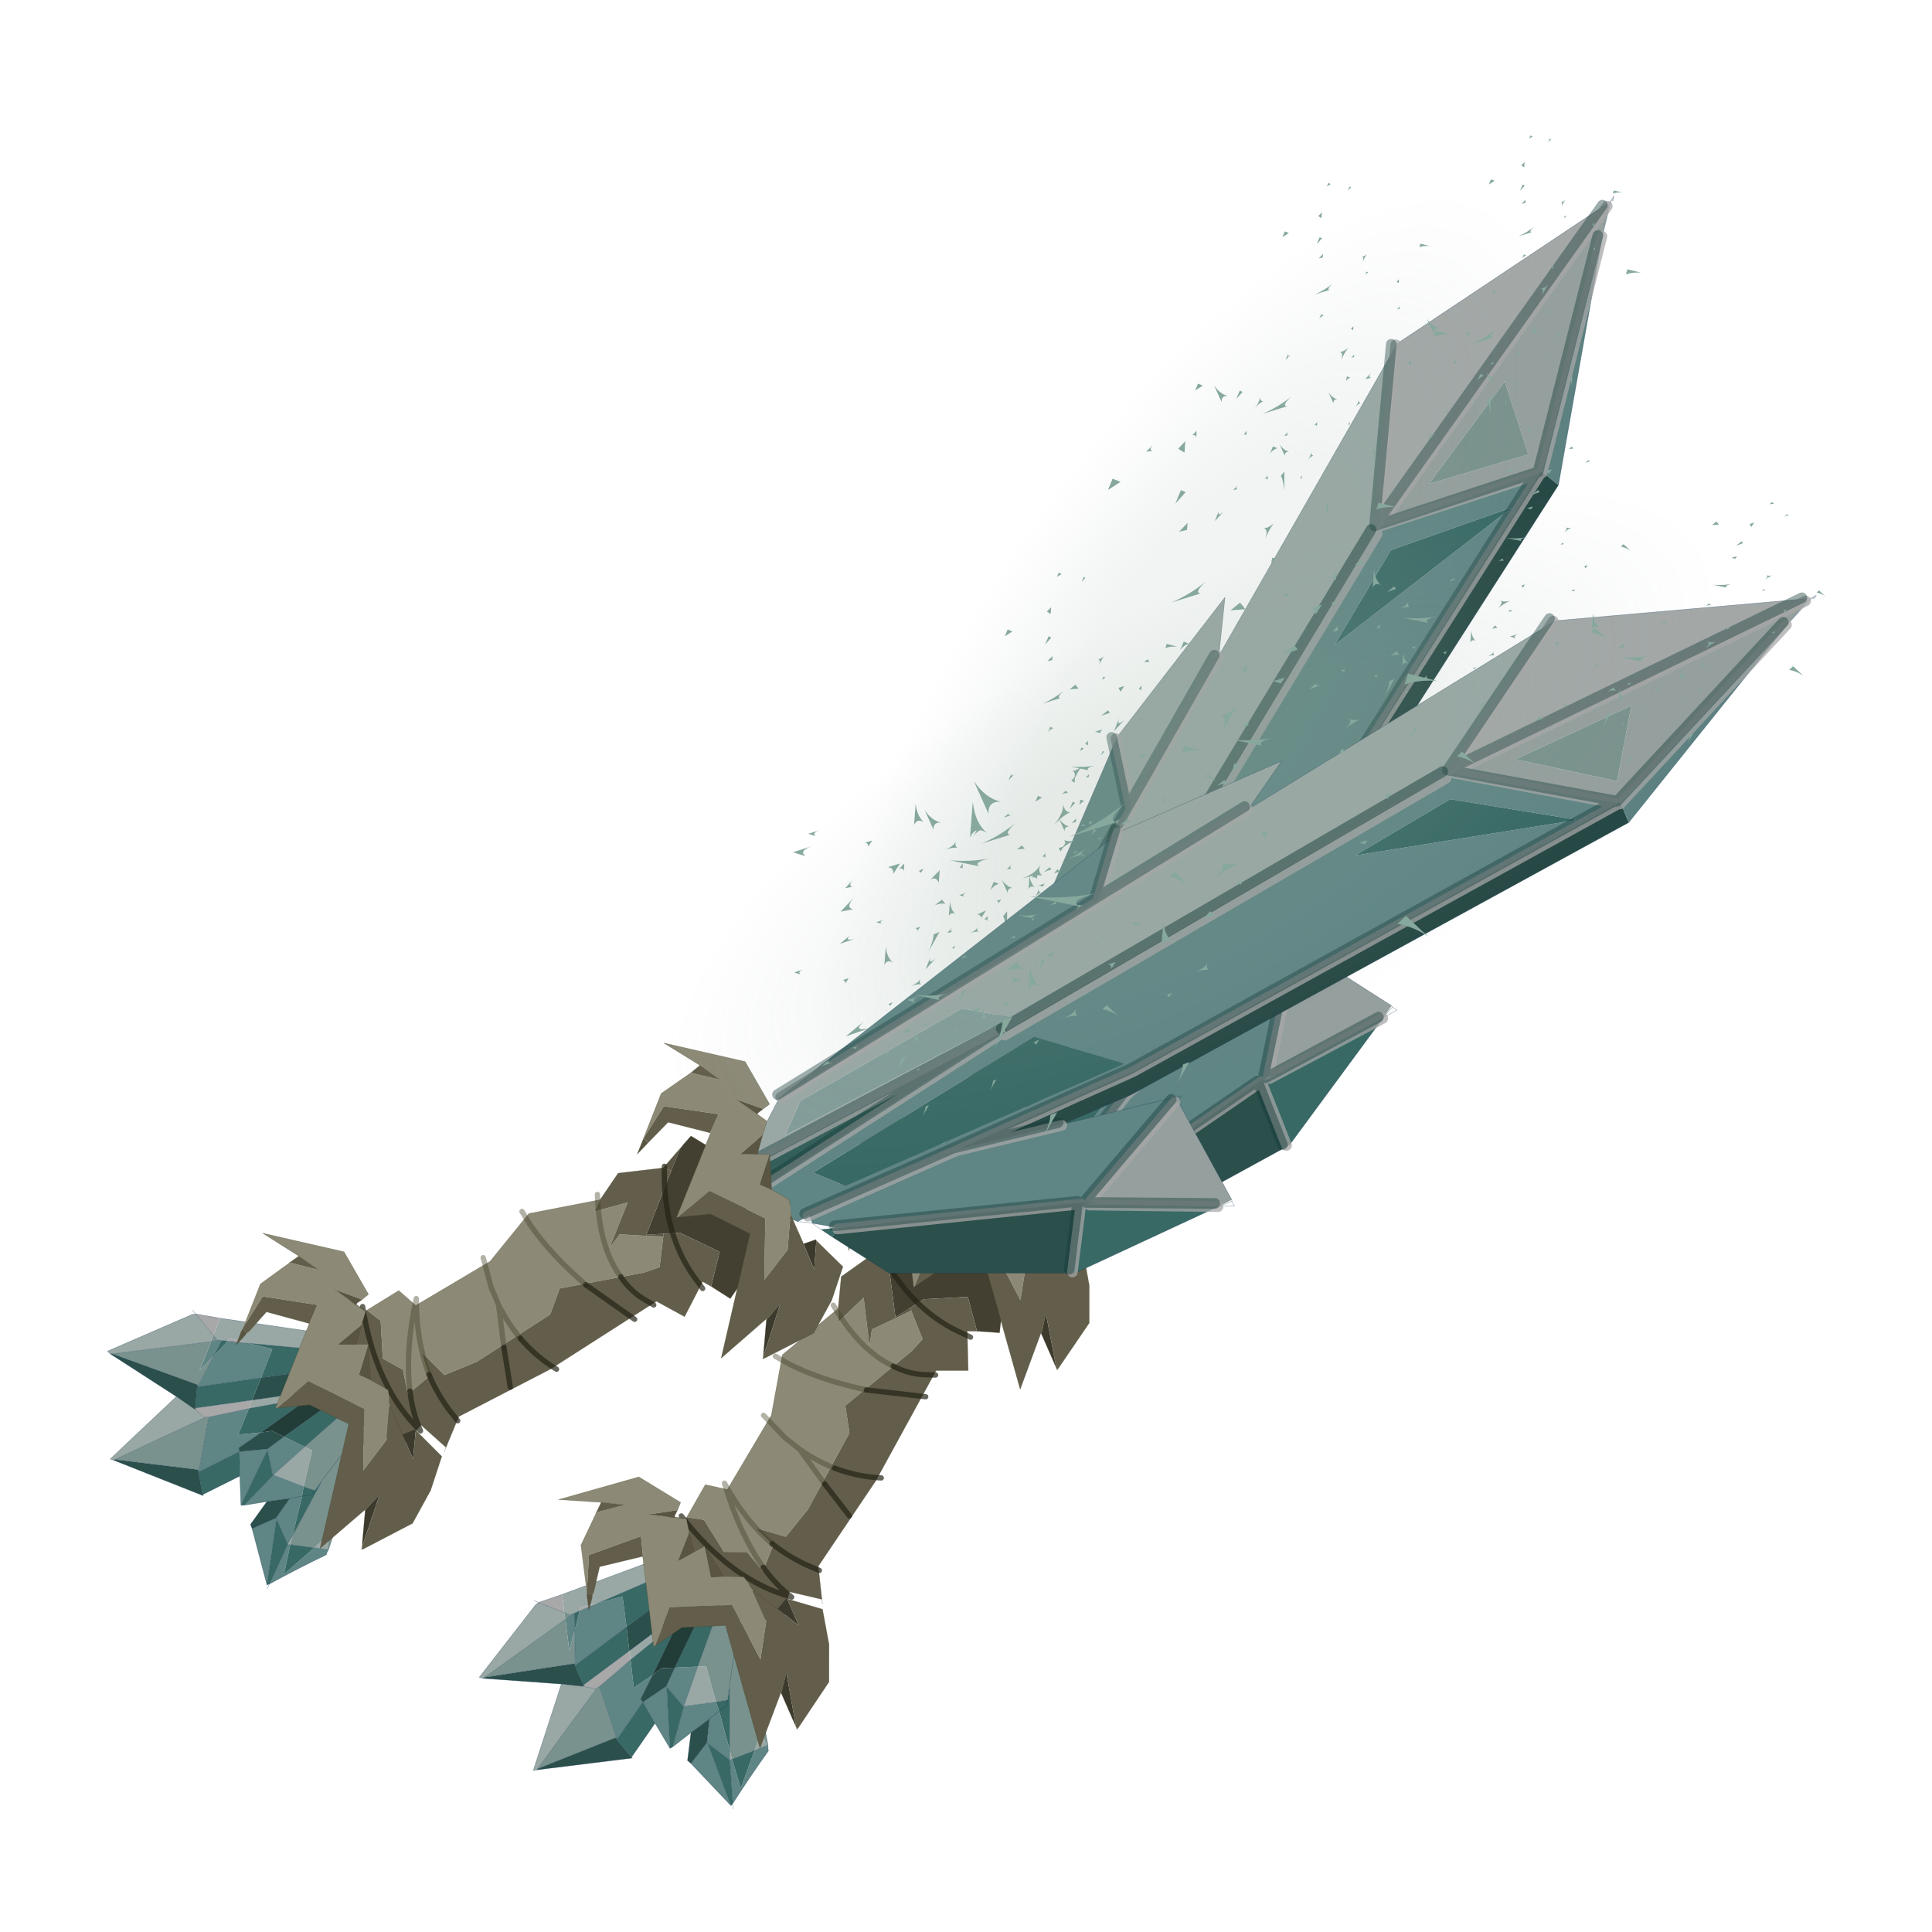 <?xml version="1.0" encoding="UTF-8" standalone="no"?>
<svg xmlns:xlink="http://www.w3.org/1999/xlink" height="440.0px" width="440.0px" xmlns="http://www.w3.org/2000/svg">
  <g transform="matrix(10.0, 0.0, 0.0, 10.0, 0.0, 0.0)">
    <use height="44.0" transform="matrix(1.0, 0.0, 0.0, 1.0, 0.0, 0.0)" width="44.0" xlink:href="#shape0"/>
    <use height="116.45" transform="matrix(0.212, -0.116, 0.116, 0.212, 0.0, 18.25)" width="165.1" xlink:href="#sprite0"/>
    <use height="116.45" transform="matrix(0.242, 0.0, 0.0, 0.242, 2.45, 8.0)" width="165.1" xlink:href="#sprite0"/>
  </g>
  <defs>
    <g id="shape0" transform="matrix(1.0, 0.0, 0.0, 1.0, 0.0, 0.0)">
      <path d="M44.0 44.0 L0.0 44.0 0.0 0.0 44.0 0.0 44.0 44.0" fill="#43adca" fill-opacity="0.0" fill-rule="evenodd" stroke="none"/>
    </g>
    <g id="sprite0" transform="matrix(1.0, 0.0, 0.0, 1.0, 0.0, 0.0)">
      <use height="93.75" transform="matrix(1.0, 0.0, 0.0, 1.0, 0.0, 22.7)" width="160.8" xlink:href="#shape1"/>
      <use height="160.0" transform="matrix(0.127, 0.231, -0.608, 0.334, 140.614, 0.01)" width="160.0" xlink:href="#sprite1"/>
      <use height="56.95" transform="matrix(0.153, 0.278, -0.608, 0.334, 154.519, 8.807)" width="69.35" xlink:href="#sprite2"/>
      <use height="56.95" transform="matrix(0.331, 0.602, -1.317, 0.725, 113.33, 8.016)" width="69.35" xlink:href="#sprite2"/>
      <use height="56.95" transform="matrix(0.198, 0.36, -0.787, 0.433, 95.111, 22.032)" width="69.35" xlink:href="#sprite2"/>
      <use height="56.95" transform="matrix(0.169, 0.307, -0.671, 0.369, 135.436, 3.031)" width="69.35" xlink:href="#sprite2"/>
      <use height="56.95" transform="matrix(0.169, 0.307, -0.671, 0.369, 89.486, 38.532)" width="69.35" xlink:href="#sprite2"/>
      <use height="29.75" transform="matrix(1.0, 0.0, 0.0, 1.0, 12.1, 83.0)" width="19.35" xlink:href="#shape4"/>
    </g>
    <g id="shape1" transform="matrix(1.0, 0.0, 0.0, 1.0, 0.0, -22.7)">
      <path d="M136.25 25.35 L136.35 25.35 159.8 23.3 159.95 23.55 126.6 39.6 136.25 25.35" fill="#a3a8a7" fill-rule="evenodd" stroke="none"/>
      <path d="M100.6 70.65 L100.85 70.8 105.8 79.85 104.6 80.45 93.6 80.35 92.5 80.1 93.6 80.35 92.65 80.35 92.5 80.1 100.6 70.65 M159.95 23.55 L158.1 25.7 142.4 42.5 142.15 42.5 126.6 39.75 126.6 39.6 159.95 23.55 M142.05 40.45 L143.4 33.35 132.5 38.4 142.05 40.45" fill="#959f9d" fill-rule="evenodd" stroke="none"/>
      <path d="M89.85 72.75 L101.1 70.05 100.6 70.65 92.5 80.1 91.8 80.2 91.8 80.1 68.8 82.5 66.3 82.05 66.05 81.3 64.95 81.9 59.9 79.85 84.55 63.9 126.1 39.75 126.35 39.85 126.6 39.75 142.15 42.5 96.6 67.75 79.95 75.15 89.85 72.75 M63.5 70.05 L95.3 45.2 93.25 51.7 63.4 70.2 63.5 70.05 M126.35 42.15 L117.4 47.45 138.3 44.1 126.35 42.15 M95.65 67.05 L87.2 64.5 66.4 77.3 69.45 78.55 95.65 67.05" fill="#5f8584" fill-rule="evenodd" stroke="none"/>
      <path d="M59.75 77.1 L59.65 77.1 63.25 70.2 63.4 70.2 93.25 51.7 95.3 45.2 110.5 38.55 107.35 43.1 136.25 25.35 126.6 39.6 126.1 39.75 84.55 63.9 59.75 77.1 M65.2 70.55 L63.75 73.8 85.0 62.7 80.4 61.85 65.2 70.55" fill="#9aa8a5" fill-rule="evenodd" stroke="none"/>
      <path d="M143.15 44.35 L96.35 69.95 89.85 72.75 79.95 75.15 96.6 67.75 142.15 42.5 142.4 42.5 143.15 44.35" fill="#274945" fill-rule="evenodd" stroke="none"/>
      <path d="M158.1 25.7 L143.15 44.35 142.4 42.5 158.1 25.7" fill="#5c8180" fill-rule="evenodd" stroke="none"/>
      <path d="M104.6 80.45 L91.05 86.75 90.95 86.6 91.8 80.2 92.4 80.35 92.65 80.35 93.6 80.35 104.6 80.45 M68.2 83.35 L67.15 82.65 68.8 82.5 68.2 83.35 M126.35 42.15 L138.3 44.1 117.4 47.45 126.35 42.15 M95.65 67.05 L69.45 78.55 66.4 77.3 87.2 64.5 95.65 67.05" fill="#386964" fill-rule="evenodd" stroke="none"/>
      <path d="M142.05 40.45 L132.5 38.4 143.4 33.35 142.05 40.45" fill="#7a928d" fill-rule="evenodd" stroke="none"/>
      <path d="M90.95 86.6 L90.95 86.75 73.55 86.75 68.2 83.35 68.8 82.5 91.8 80.1 91.8 80.2 90.95 86.6" fill="#2b4f4b" fill-rule="evenodd" stroke="none"/>
      <path d="M65.2 70.55 L80.4 61.85 85.0 62.7 63.75 73.8 65.2 70.55" fill="#829c99" fill-rule="evenodd" stroke="none"/>
      <path d="M59.9 79.85 L59.75 77.1 84.55 63.9 59.9 79.85" fill="#335e59" fill-rule="evenodd" stroke="none"/>
      <path d="M159.8 23.3 L160.05 23.3 160.4 23.2 160.8 22.95 160.65 23.2 160.55 23.2 160.55 23.3 160.4 23.2 158.1 25.7 143.15 44.35 96.35 69.95 89.85 72.75 101.1 70.05 100.6 70.65 M100.85 70.8 L105.8 79.85 105.8 80.0 106.05 80.45 104.6 80.45 91.05 86.75 90.95 86.6 90.95 86.75 73.55 86.75 68.2 83.35 67.15 82.65 66.3 82.05 64.95 81.9 59.9 79.85 59.75 77.1 59.65 77.1 63.25 70.2 63.5 70.05 95.3 45.2 110.5 38.55 107.35 43.1 136.25 25.35 136.35 25.35 159.8 23.3 M159.95 23.55 L160.05 23.3 M160.55 23.2 L160.4 23.2 159.95 23.55 158.1 25.7 M160.55 23.2 L160.8 22.95 M126.6 39.6 L126.6 39.75 126.45 39.75 126.6 39.6 126.1 39.75 126.35 39.85 126.6 39.75 M142.15 42.5 L142.4 42.5 M126.35 39.85 L126.45 39.75 M91.8 80.2 L92.5 80.1 93.6 80.35 M92.4 80.35 L92.5 80.1 M92.4 80.35 L92.65 80.35 M91.8 80.1 L91.8 80.2 M104.6 80.45 L105.8 80.0 M63.4 70.2 L63.25 70.2 M66.05 81.3 L64.95 81.9 M66.3 82.05 L68.8 82.5 67.15 82.65" fill="none" stroke="#113253" stroke-linecap="round" stroke-linejoin="round" stroke-opacity="0.4" stroke-width="0.05"/>
      <path d="M20.8 112.75 L20.6 113.15 20.6 113.25 Q17.9 114.55 15.25 116.0 L16.95 112.3 17.2 112.3 16.6 115.1 19.45 112.6 20.7 112.75 20.8 112.75 M13.25 93.35 L15.5 93.9 14.45 96.6 8.5 97.45 8.55 97.3 10.0 94.55 11.3 93.15 13.25 93.35 M10.5 93.05 L10.75 93.1 10.0 94.55 8.65 95.95 9.75 93.2 10.35 93.1 10.5 93.05 M16.6 102.15 L18.55 103.1 15.6 105.75 18.45 106.85 18.3 107.75 17.15 107.95 18.3 107.75 17.4 111.5 16.95 112.25 15.9 109.9 15.85 109.8 15.9 109.9 15.0 116.1 13.6 110.8 15.85 109.8 17.15 107.95 15.0 108.25 12.85 108.6 15.6 105.75 15.55 105.75 15.05 103.4 15.05 103.3 15.05 103.4 12.55 108.6 12.45 105.85 12.4 103.55 15.05 103.3 16.6 102.15 M14.45 101.75 L12.35 103.2 12.4 103.55 8.6 105.45 8.6 105.25 9.5 100.3 13.3 99.5 12.3 101.95 14.45 101.75" fill="#5f8584" fill-rule="evenodd" stroke="none"/>
      <path d="M24.55 101.65 L23.85 103.5 23.3 102.2 23.9 101.45 24.55 101.65 M23.35 94.3 L13.25 93.35 11.5 92.9 11.3 93.15 10.75 93.1 10.5 93.05 10.45 93.1 10.35 93.1 9.95 92.6 10.6 91.0 23.6 92.9 23.35 94.3 M18.55 103.1 L19.25 103.45 18.45 106.85 15.6 105.75 18.55 103.1 M13.6 98.7 L19.95 97.8 19.05 98.45 13.3 99.5 13.6 98.7 M9.95 92.6 L9.75 93.2 0.45 94.35 0.25 94.35 0.0 94.1 7.95 90.65 8.3 90.6 9.95 92.6 M8.1 99.5 L9.15 100.35 Q4.9 102.3 0.7 104.3 L0.55 104.35 0.25 104.25 6.45 98.4 6.45 98.35 8.1 99.5 M20.7 112.75 L19.45 112.6 20.8 111.4 20.7 112.75 M17.2 112.3 L16.95 112.3 16.95 112.25 17.4 111.5 17.2 112.3" fill="#9aa8a5" fill-rule="evenodd" stroke="none"/>
      <path d="M10.6 91.0 L9.95 92.6 8.3 90.6 10.6 91.0 M11.3 93.15 L11.5 92.9 13.25 93.35 11.3 93.15 M13.6 98.7 L13.3 99.5 9.5 100.3 9.25 100.3 9.2 100.35 9.15 100.35 8.1 99.5 8.3 99.55 8.25 99.45 13.6 98.7" fill="#a8a8a8" fill-rule="evenodd" stroke="none"/>
      <path d="M23.75 95.4 L23.65 95.3 23.7 95.25 23.75 95.4 M23.35 94.3 L23.65 95.3 14.45 96.6 15.5 93.9 13.25 93.35 23.35 94.3 M24.95 96.75 L24.85 97.55 24.8 97.6 18.55 103.1 16.6 102.15 21.35 98.75 23.8 97.05 24.95 96.75 M18.45 106.85 L19.5 107.2 20.3 106.1 17.4 111.5 18.3 107.75 18.45 106.85 M10.75 93.1 L11.3 93.15 10.0 94.55 10.75 93.1 M8.55 97.3 L8.5 97.45 14.45 96.6 13.6 98.7 8.25 99.45 8.45 97.25 8.55 97.3 M19.5 107.2 L19.2 107.6 18.3 107.75 19.2 107.6 19.5 107.2 M19.05 98.45 L14.45 101.75 12.3 101.95 13.3 99.5 19.05 98.45 M15.05 103.4 L15.55 105.75 15.6 105.75 12.85 108.6 12.55 108.6 15.05 103.4 M12.4 103.55 L12.45 105.85 8.95 107.6 8.5 105.25 8.6 105.25 8.6 105.45 12.4 103.55 M19.45 112.6 L16.6 115.1 17.2 112.3 19.45 112.6 M16.95 112.3 L15.25 116.0 15.0 116.1 15.9 109.9 16.95 112.25 16.95 112.3" fill="#386964" fill-rule="evenodd" stroke="none"/>
      <path d="M23.65 95.3 L23.75 95.4 24.95 96.75 23.8 97.05 19.95 97.8 13.6 98.7 14.45 96.6 23.65 95.3 M14.45 101.75 L15.5 101.6 16.6 102.15 15.05 103.3 12.4 103.55 12.35 103.2 14.45 101.75 M0.45 94.35 L8.45 97.25 8.25 99.45 8.3 99.55 8.1 99.5 6.45 98.35 0.25 94.35 0.45 94.35 M0.55 104.35 L0.7 104.3 8.5 105.25 8.95 107.6 9.0 107.7 0.55 104.35 M13.6 110.8 L13.45 110.4 15.0 108.25 17.15 107.95 15.85 109.8 13.6 110.8" fill="#2b4f4b" fill-rule="evenodd" stroke="none"/>
      <path d="M24.8 97.6 L26.25 98.35 24.05 101.2 23.9 101.45 23.3 102.2 20.3 106.1 23.3 102.2 23.85 103.5 20.8 112.75 20.7 112.75 20.8 111.4 19.45 112.6 17.2 112.3 17.4 111.5 20.3 106.1 19.5 107.2 18.45 106.85 19.25 103.45 18.55 103.1 24.8 97.6 M9.95 92.6 L10.35 93.1 9.75 93.2 8.65 95.95 10.0 94.55 8.55 97.3 8.45 97.25 0.45 94.35 9.75 93.2 9.95 92.6 M9.25 100.3 L9.5 100.3 8.6 105.25 8.5 105.25 0.7 104.3 Q4.9 102.3 9.15 100.35 L9.25 100.3" fill="#7a928d" fill-rule="evenodd" stroke="none"/>
      <path d="M19.95 97.8 L23.8 97.05 21.35 98.75 16.6 102.15 15.5 101.6 14.45 101.75 19.05 98.45 19.95 97.8" fill="#223c37" fill-rule="evenodd" stroke="none"/>
      <path d="M26.25 98.35 L26.45 98.1 24.8 97.6 18.55 103.1 15.6 105.75 18.45 106.85 19.5 107.2 20.3 106.1 23.3 102.2 23.9 101.45 24.05 101.2 24.65 101.2 24.55 101.65 23.85 103.5 20.8 112.75 20.6 113.15 20.6 113.25 Q17.9 114.55 15.25 116.0 L15.0 116.45 M26.25 98.35 L24.05 101.2 M23.75 95.4 L23.7 95.25 23.65 95.3 M23.35 94.3 L13.25 93.35 11.3 93.15 M14.45 96.6 L23.65 95.3 M24.95 96.75 L24.85 97.55 24.8 97.6 M23.8 97.05 L24.95 96.75 23.75 95.4 M23.35 94.3 L24.0 93.0 23.6 92.9 10.6 91.0 8.3 90.6 7.95 90.65 0.0 94.1 0.25 94.35 0.45 94.35 8.45 97.25 8.55 97.3 8.5 97.45 14.45 96.6 M9.95 92.6 L10.35 93.1 10.45 93.1 10.5 93.05 10.75 93.1 11.3 93.15 M10.0 94.55 L8.55 97.3 M13.6 98.7 L19.95 97.8 23.8 97.05 21.35 98.75 16.6 102.15 15.05 103.3 15.05 103.4 15.55 105.75 15.6 105.75 M18.3 107.75 L19.2 107.6 19.5 107.2 M19.95 97.8 L19.05 98.45 14.45 101.75 12.35 103.2 12.4 103.55 12.45 105.85 12.55 108.6 15.05 103.4 M23.7 95.25 L23.35 94.3 M15.05 103.3 L12.4 103.55 M17.15 107.95 L18.3 107.75 M17.4 111.5 L20.3 106.1 M10.5 93.05 L10.35 93.1 9.75 93.2 0.45 94.35 M10.0 94.55 L10.75 93.1 M9.95 92.6 L8.3 90.6 8.0 90.25 M13.6 98.7 L8.25 99.45 8.3 99.55 8.1 99.5 9.15 100.35 9.2 100.35 9.25 100.3 9.5 100.3 13.3 99.5 19.05 98.45 M8.45 97.25 L8.25 99.45 M6.45 98.35 L6.45 98.4 0.25 104.25 0.55 104.35 0.7 104.3 Q4.9 102.3 9.15 100.35 L9.25 100.3 M8.1 99.5 L6.45 98.35 0.25 94.35 M8.5 105.25 L0.7 104.3 M8.6 105.25 L8.6 105.45 12.4 103.55 M8.6 105.25 L8.5 105.25 8.95 107.6 12.45 105.85 M20.8 112.75 L20.7 112.75 19.45 112.6 M17.2 112.3 L16.95 112.3 15.25 116.0 15.0 116.1 13.6 110.8 13.45 110.4 15.0 108.25 12.85 108.6 12.55 108.6 M17.4 111.5 L16.95 112.25 16.95 112.3 M13.6 110.8 L15.85 109.8 17.15 107.95 15.0 108.25 M15.9 109.9 L16.95 112.25 M15.85 109.8 L15.9 109.9 15.0 116.1 M17.2 112.3 L19.45 112.6 M8.95 107.6 L9.0 107.7 0.55 104.35 M9.5 100.3 L8.6 105.25 M12.85 108.6 L15.6 105.75" fill="none" stroke="#113253" stroke-linecap="round" stroke-linejoin="round" stroke-opacity="0.4" stroke-width="0.05"/>
      <path d="M50.7 83.25 L52.3 83.3 51.95 86.2 50.5 86.7 42.55 88.2 41.65 90.65 34.75 95.1 31.7 96.35 29.55 94.2 30.25 96.5 28.25 98.15 27.8 95.85 25.9 94.8 25.7 91.25 24.4 90.25 27.4 88.4 29.0 89.8 36.0 85.65 39.65 81.15 46.35 79.85 45.8 80.95 48.95 80.1 47.25 84.35 48.2 83.1 50.7 83.25" fill="#8c8976" fill-rule="evenodd" stroke="none"/>
      <path d="M53.9 75.0 L53.05 77.1 52.3 76.85 53.9 75.0 M50.7 83.15 L52.3 83.05 52.3 83.3 50.7 83.25 50.7 83.15" fill="#5a5542" fill-rule="evenodd" stroke="none"/>
      <path d="M54.15 74.7 L54.9 73.85 56.3 74.7 56.35 74.7 61.1 82.35 60.95 83.05 60.55 86.35 58.6 89.15 56.8 88.0 57.6 84.75 53.85 82.95 52.3 83.05 50.7 83.15 53.05 77.1 53.9 75.0 54.15 74.7" fill="#434031" fill-rule="evenodd" stroke="none"/>
      <path d="M56.8 88.0 L56.0 87.55 54.3 90.85 51.65 89.4 41.65 95.8 33.05 100.25 31.85 103.15 29.5 101.05 27.55 103.25 24.6 100.95 23.7 95.25 21.15 92.75 22.8 89.3 24.25 90.3 24.4 90.25 25.7 91.25 25.9 94.8 27.8 95.85 28.25 98.15 30.25 96.5 29.55 94.2 31.7 96.35 34.75 95.1 41.65 90.65 42.55 88.2 50.5 86.7 51.95 86.2 52.3 83.3 52.3 83.05 53.85 82.95 57.6 84.75 56.8 88.0 M52.3 76.85 L53.05 77.1 50.7 83.15 50.7 83.25 48.2 83.1 47.25 84.35 48.95 80.1 45.8 80.95 46.35 79.85 48.05 77.35 52.3 76.85" fill="#635d4b" fill-rule="evenodd" stroke="none"/>
      <path d="M54.15 74.7 L54.9 73.85 56.3 74.7 56.35 74.7 61.1 82.35 60.95 83.05 60.55 86.35 58.6 89.15 56.8 88.0 56.0 87.55 54.3 90.85 51.65 89.4 41.65 95.8 33.05 100.25 31.85 103.15 31.7 103.55 M53.9 75.0 L52.3 76.85 M24.4 90.25 L24.25 90.3 22.8 89.3 21.15 92.75 23.7 95.25 24.6 100.95 27.55 103.25 29.5 101.05 31.85 103.15 M46.35 79.85 L39.65 81.15 36.0 85.65 29.0 89.8 27.4 88.4 24.4 90.25 M46.35 79.85 L48.05 77.35 52.3 76.85" fill="none" stroke="#434021" stroke-linecap="round" stroke-linejoin="round" stroke-opacity="0.4" stroke-width="0.05"/>
      <path d="M65.9 81.4 L79.85 75.25 96.5 67.8 142.15 42.6 126.45 39.65 136.05 25.4 M95.1 45.3 L93.15 51.85 107.3 43.1 M100.45 70.65 L92.45 80.05 M68.7 82.6 L91.6 80.25 90.8 86.65 M92.4 80.35 L104.5 80.5 M59.75 79.9 L84.45 64.0 59.65 77.1 M79.85 75.25 L89.8 72.85 M84.45 64.35 Q105.15 52.3 125.95 40.2 M63.35 70.2 L93.15 51.85 M158.0 25.75 L142.35 42.6 M159.8 23.5 L126.45 39.65" fill="none" stroke="#a8a8a8" stroke-linecap="round" stroke-linejoin="round" stroke-opacity="0.741" stroke-width="1.0"/>
      <path d="M65.6 81.15 L79.55 75.0 96.2 67.55 141.85 42.3 126.1 39.4 135.7 25.15 M94.8 45.0 L92.85 51.55 107.0 42.85 M100.1 70.4 L92.1 79.8 M68.4 82.3 L91.3 80.0 90.5 86.4 M92.1 80.1 L104.2 80.2 M59.45 79.65 L84.1 63.75 59.35 76.85 M79.55 75.0 L89.45 72.6 M63.05 69.95 L92.85 51.55 M157.7 25.5 L142.05 42.35 M159.45 23.2 L126.1 39.4" fill="none" stroke="#133a36" stroke-linecap="round" stroke-linejoin="round" stroke-opacity="0.412" stroke-width="1.0"/>
      <path d="M84.1 63.75 L125.65 39.55" fill="none" stroke="#133a36" stroke-linecap="round" stroke-linejoin="round" stroke-opacity="0.541" stroke-width="1.0"/>
      <path d="M55.75 67.2 L52.35 65.1 60.0 66.85 62.3 70.85 61.7 71.3 59.15 70.4 61.15 71.8 62.05 72.45 61.65 73.75 59.55 75.55 61.15 75.55 62.35 75.55 62.3 75.6 61.4 78.4 62.5 78.9 64.15 79.85 64.25 80.4 64.3 80.95 64.35 81.4 64.25 81.45 64.0 84.55 61.8 87.4 61.9 81.6 56.65 79.05 53.7 81.5 53.55 81.5 56.75 73.55 56.7 73.55 57.5 71.8 52.35 71.05 50.45 74.05 52.1 69.85 54.9 67.9 57.6 68.55 55.75 67.2 M61.75 94.8 L61.65 94.8 61.7 94.65 61.75 94.8 M62.0 91.2 L62.0 91.05 62.05 91.1 62.0 91.2" fill="#8c8976" fill-rule="evenodd" stroke="none"/>
      <path d="M61.7 71.3 L61.25 71.65 61.15 71.8 59.15 70.4 61.7 71.3 M61.65 73.75 L61.15 75.55 59.55 75.55 61.65 73.75 M62.3 75.6 L62.5 78.9 61.4 78.4 62.3 75.6 M50.85 74.5 L49.85 75.55 50.45 74.05 50.85 74.5" fill="#5a5542" fill-rule="evenodd" stroke="none"/>
      <path d="M65.5 84.0 L66.65 83.6 66.7 83.7 66.5 86.4 65.5 84.0 M61.7 94.65 L62.0 91.2 62.05 91.1 63.3 89.65 61.7 94.65" fill="#3c392d" fill-rule="evenodd" stroke="none"/>
      <path d="M64.35 81.4 L65.5 84.0 66.5 86.4 66.7 83.7 69.2 86.15 68.15 89.3 66.45 92.4 61.75 94.8 61.7 94.65 63.3 89.65 62.05 91.1 62.0 91.05 57.75 94.75 60.45 83.05 56.75 81.2 53.7 81.5 56.65 79.05 61.9 81.6 61.8 87.4 64.0 84.55 64.25 81.45 64.35 81.4 M56.7 73.55 L52.75 72.55 50.85 74.5 50.45 74.05 52.35 71.05 57.5 71.8 56.7 73.55 M54.9 67.9 L55.75 67.2 57.6 68.55 54.9 67.9" fill="#635d4b" fill-rule="evenodd" stroke="none"/>
      <path d="M55.75 67.2 L52.35 65.1 60.0 66.85 62.3 70.85 61.7 71.3 61.25 71.65 M61.15 71.8 L62.05 72.45 61.65 73.75 61.15 75.55 62.35 75.55 62.3 75.6 62.5 78.9 64.15 79.85 64.25 80.4 M64.3 80.95 L64.35 81.4 65.5 84.0 66.65 83.6 66.7 83.7 69.2 86.15 68.15 89.3 66.45 92.4 61.75 94.8 61.65 94.8 61.7 94.65 62.0 91.2 62.0 91.05 57.75 94.75 60.45 83.05 56.75 81.2 53.7 81.5 53.55 81.5 56.75 73.55 56.7 73.55 52.75 72.55 50.85 74.5 49.85 75.55 50.45 74.05 52.1 69.85 54.9 67.9 55.75 67.2 57.6 68.55 M61.15 75.55 L59.55 75.55 M61.15 71.8 L59.15 70.4 M61.4 78.4 L62.5 78.9 M62.0 91.2 L62.05 91.1 63.3 89.65" fill="none" stroke="#404222" stroke-linecap="round" stroke-linejoin="round" stroke-opacity="0.4" stroke-width="0.05"/>
      <path d="M39.0 80.95 L39.8 82.25 Q41.75 85.05 45.0 87.85 M35.35 85.3 L36.1 88.1 36.8 89.75 Q37.65 91.45 38.85 92.9 M36.8 89.75 L37.3 93.75 M46.1 79.35 Q46.25 84.35 48.3 87.1 M28.45 97.85 Q28.0 94.0 29.05 89.15 29.05 93.15 30.25 96.3" fill="none" stroke="#3f3f25" stroke-linecap="round" stroke-linejoin="round" stroke-opacity="0.4" stroke-width="0.5"/>
      <path d="M45.0 87.85 L49.6 91.1 M38.85 92.9 Q40.3 94.6 42.25 95.8 M37.3 93.75 L37.9 97.5 M48.3 87.1 Q49.25 88.55 50.8 89.4 L51.4 89.75 M56.0 88.2 L55.3 87.25 Q52.25 83.1 52.4 76.7 M30.25 96.3 Q31.0 98.1 32.2 99.7 L32.95 100.65 M28.45 97.85 Q28.7 99.9 29.45 101.6 25.2 97.5 24.0 89.9" fill="none" stroke="#222215" stroke-linecap="round" stroke-linejoin="round" stroke-opacity="0.69" stroke-width="0.5"/>
    </g>
    <g id="sprite1" transform="matrix(1.0, 0.0, 0.0, 1.0, 80.0, 80.0)">
      <use height="160.0" transform="matrix(1.0, 0.0, 0.0, 1.0, -80.0, -80.0)" width="160.0" xlink:href="#shape2"/>
    </g>
    <g id="shape2" transform="matrix(1.0, 0.0, 0.0, 1.0, 80.0, 80.0)">
      <path d="M56.55 -56.6 Q80.0 -33.15 80.0 0.0 80.0 33.15 56.55 56.55 33.15 80.0 0.0 80.0 -33.15 80.0 -56.6 56.55 -80.0 33.15 -80.0 0.0 -80.0 -33.15 -56.6 -56.6 -33.15 -80.0 0.0 -80.0 33.15 -80.0 56.55 -56.6" fill="url(#gradient0)" fill-rule="evenodd" stroke="none"/>
    </g>
    <radialGradient cx="0" cy="0" gradientTransform="matrix(0.098, 0.0, 0.0, 0.098, 0.0, 0.0)" gradientUnits="userSpaceOnUse" id="gradient0" r="819.2" spreadMethod="pad">
      <stop offset="0.486" stop-color="#8da89b" stop-opacity="0.125"/>
      <stop offset="1.0" stop-color="#97a8a1" stop-opacity="0.0"/>
    </radialGradient>
    <g id="sprite2" transform="matrix(1.0, 0.0, 0.0, 1.0, 45.75, 17.3)">
      <use height="36.45" transform="matrix(1.0, 0.0, 0.0, 1.0, -30.55, -10.1)" width="52.5" xlink:href="#sprite3"/>
      <use height="36.45" transform="matrix(0.393, 0.393, -0.393, 0.393, 2.966, -11.619)" width="52.5" xlink:href="#sprite3"/>
      <use height="36.45" transform="matrix(0.601, 0.601, -0.601, 0.601, -23.841, -13.832)" width="52.5" xlink:href="#sprite3"/>
      <use height="36.45" transform="matrix(0.411, 0.411, -0.411, 0.411, -0.56, -3.767)" width="52.5" xlink:href="#sprite3"/>
      <use height="36.45" transform="matrix(0.611, 0.0, 0.0, 0.611, -27.669, -17.322)" width="52.5" xlink:href="#sprite3"/>
    </g>
    <g id="sprite3" transform="matrix(1.0, 0.0, 0.0, 1.0, 30.55, 10.1)">
      <use height="36.45" transform="matrix(1.0, 0.0, 0.0, 1.0, -30.55, -10.1)" width="52.5" xlink:href="#shape3"/>
    </g>
    <g id="shape3" transform="matrix(1.0, 0.0, 0.0, 1.0, 30.55, 10.1)">
      <path d="M21.95 -8.6 Q19.8 -8.1 18.4 -7.3 L18.0 -8.0 21.95 -8.6 M4.95 3.15 L4.5 2.6 5.4 2.5 Q5.0 2.8 4.95 3.15 M0.9 1.35 Q0.3 0.3 -0.75 0.55 0.2 0.3 0.65 -0.45 0.5 0.5 0.9 1.35 M-21.1 -10.1 L-21.45 -9.15 -21.8 -10.05 -21.1 -10.1 M-30.25 -7.6 L-30.55 -8.35 -29.4 -8.45 -30.25 -7.6 M-2.15 14.75 L-0.9 14.65 Q-1.7 15.05 -1.8 15.7 L-2.15 14.75 M-3.95 24.8 L-4.55 26.35 -5.15 24.9 Q-4.65 25.9 -3.95 24.8 M-4.75 9.65 L-9.2 12.05 Q-6.6 10.3 -5.2 8.35 -6.15 10.0 -4.75 9.65" fill="#86a89d" fill-rule="evenodd" stroke="none"/>
    </g>
    <g id="shape4" transform="matrix(1.0, 0.0, 0.0, 1.0, -12.1, -83.0)">
      <path d="M17.1 85.75 L19.85 86.45 18.0 85.15 14.6 83.0 22.25 84.75 24.55 88.75 23.95 89.25 21.4 88.3 23.4 89.75 24.3 90.35 23.9 91.65 21.75 93.45 23.4 93.45 24.55 93.45 24.55 93.5 23.7 96.3 24.75 96.8 26.4 97.75 26.5 98.3 26.5 98.85 26.6 99.35 26.5 99.35 26.25 102.45 24.05 105.35 24.15 99.55 18.9 96.95 16.0 99.45 15.8 99.45 19.0 91.45 19.0 91.5 19.75 89.75 14.6 88.95 12.7 92.0 14.35 87.8 16.9 85.95 17.1 85.75 M24.0 112.75 L23.9 112.75 23.95 112.6 24.0 112.75 M24.25 109.05 L24.25 109.0 24.3 109.0 24.25 109.05 M23.9 112.75 L23.95 112.6 23.9 112.75" fill="#8c8976" fill-rule="evenodd" stroke="none"/>
      <path d="M23.95 89.25 L23.5 89.55 23.4 89.75 21.4 88.3 23.95 89.25 M23.9 91.65 L23.4 93.45 21.75 93.45 23.9 91.65 M24.55 93.5 L24.75 96.8 23.7 96.3 24.55 93.5 M13.1 92.4 L12.95 92.6 12.1 93.5 12.6 92.2 12.7 92.0 13.1 92.4" fill="#5a5542" fill-rule="evenodd" stroke="none"/>
      <path d="M27.75 101.95 L28.9 101.5 29.0 101.55 28.75 104.25 27.75 101.95 M23.95 112.6 L24.0 111.85 24.25 109.05 24.3 109.0 25.6 107.6 23.95 112.5 24.0 111.85 23.95 112.5 23.95 112.6" fill="#3c392d" fill-rule="evenodd" stroke="none"/>
      <path d="M17.3 85.65 L18.0 85.15 19.85 86.45 17.1 85.75 17.3 85.65 M26.6 99.35 L27.75 101.95 28.75 104.25 29.0 101.55 31.45 104.0 30.4 107.2 28.7 110.3 24.0 112.75 23.95 112.6 23.95 112.5 23.95 112.6 23.95 112.5 25.6 107.6 24.3 109.0 24.25 109.0 20.0 112.65 22.7 100.95 19.0 99.15 16.0 99.45 18.9 96.95 24.15 99.55 24.05 105.35 26.25 102.45 26.5 99.35 26.6 99.35 M19.0 91.5 L14.95 90.4 13.3 92.25 13.1 92.4 12.7 92.0 14.6 88.95 19.75 89.75 19.0 91.5" fill="#635d4b" fill-rule="evenodd" stroke="none"/>
      <path d="M18.0 85.15 L17.3 85.65 M19.85 86.45 L18.0 85.15 14.6 83.0 22.25 84.75 24.55 88.75 23.95 89.25 23.5 89.55 M23.4 89.75 L24.3 90.35 23.9 91.65 23.4 93.45 24.55 93.45 24.55 93.5 24.75 96.8 26.4 97.75 26.5 98.3 M26.5 98.85 L26.6 99.35 27.75 101.95 28.9 101.5 29.0 101.55 31.45 104.0 30.4 107.2 28.7 110.3 24.0 112.75 23.9 112.75 M24.0 111.85 L24.25 109.05 24.25 109.0 20.0 112.65 22.7 100.95 19.0 99.15 16.0 99.45 15.8 99.45 19.0 91.45 19.0 91.5 14.95 90.4 13.3 92.25 M12.95 92.6 L12.1 93.5 12.6 92.2 M14.35 87.8 L16.9 85.95 M23.4 89.75 L21.4 88.3 M23.4 93.45 L21.75 93.45 M23.7 96.3 L24.75 96.8 M24.25 109.05 L24.3 109.0 25.6 107.6 M23.95 112.5 L23.95 112.6 23.9 112.75 M23.95 112.5 L24.0 111.85" fill="none" stroke="#404222" stroke-linecap="round" stroke-linejoin="round" stroke-opacity="0.4" stroke-width="0.05"/>
    </g>
  </defs>
</svg>
